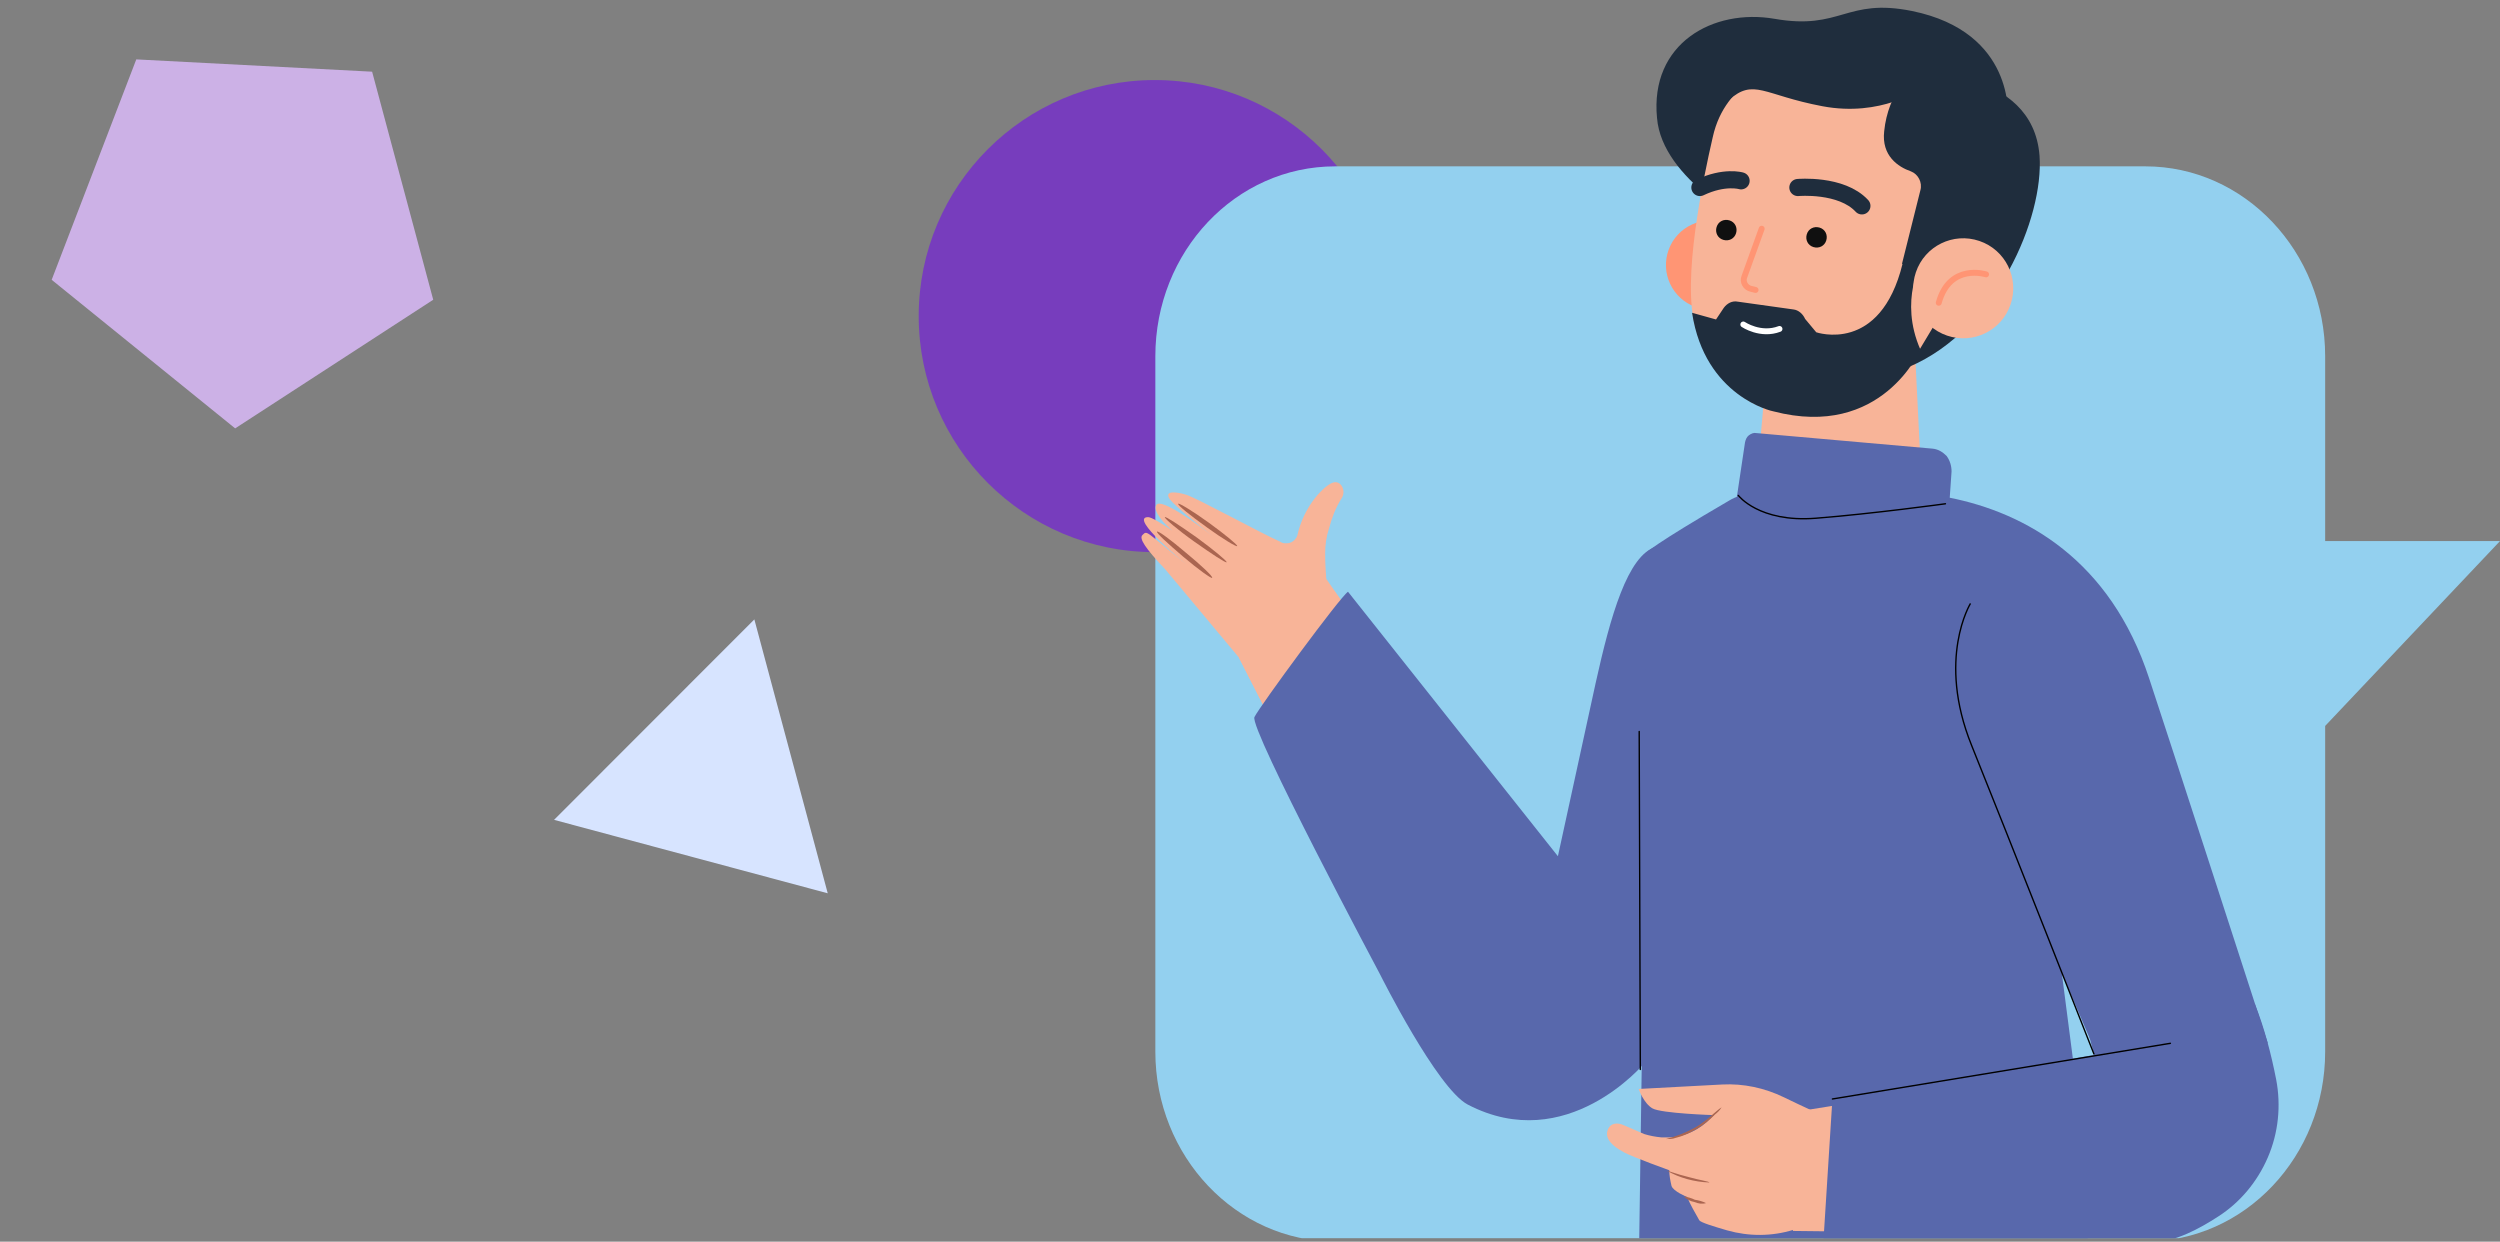 <svg width="449" height="223" viewBox="0 0 449 223" fill="none" xmlns="http://www.w3.org/2000/svg">
<rect x="0" y="0" width="449" height="223" fill="#808080" stroke="none"/>
<circle cx="207.393" cy="56.77" r="42.394" fill="#773DBD"/>
<path fill-rule="evenodd" clip-rule="evenodd" d="M148.661 160.436L99.508 147.245L135.481 111.245L148.661 160.436Z" fill="#D7E4FF"/>
<path fill-rule="evenodd" clip-rule="evenodd" d="M42.234 76.938L9.281 50.253L24.476 10.667L66.832 12.876L77.807 53.834L42.234 76.938Z" fill="#CCB1E6"/>
<g clip-path="url(#clip0)">
<path d="M449 97.177H417.6V63.977C417.6 45.177 403.1 29.877 385.3 29.877H239.8C221.9 29.877 207.5 45.177 207.5 63.977V188.877C207.5 207.677 222 222.977 239.8 222.977H385.3C403.2 222.977 417.6 207.677 417.6 188.877V130.377L449 97.177Z" fill="#93D0EF"/>
<path d="M360.6 21.077C360.6 21.077 362 5.777 343.4 1.977C331.5 -0.423 330.7 5.477 318.7 3.377C307.7 1.477 296.3 7.777 297.6 21.177C298.5 32.377 314.7 40.377 314.7 40.377L360.6 21.077Z" fill="#1F2D3D"/>
<path d="M314.713 50.36C316.239 46.213 314.115 41.614 309.968 40.088C305.821 38.562 301.223 40.687 299.697 44.833C298.171 48.98 300.295 53.578 304.442 55.104C308.588 56.63 313.187 54.506 314.713 50.36Z" fill="#FF9574"/>
<path d="M317.299 66.277L316.099 79.677C315.399 87.577 321.099 94.577 328.999 95.377C337.599 96.277 344.999 89.377 344.799 80.677L343.299 50.177L317.299 66.277Z" fill="#F8B498"/>
<path d="M313.6 14.977C311.9 16.477 308.8 19.177 307.6 24.677C305.9 32.077 302 50.377 304.5 58.777C307.7 69.577 316 76.577 330 74.277C330 74.277 342.6 74.277 351 50.177C363.7 13.677 331.4 -0.023 313.6 14.977Z" fill="#F8B498"/>
<path d="M311.799 41.877C311.499 42.877 310.499 43.377 309.499 43.077C308.499 42.777 307.999 41.777 308.299 40.777C308.599 39.777 309.599 39.277 310.599 39.577C311.599 39.877 312.099 40.877 311.799 41.877Z" fill="#101010"/>
<path d="M327.999 43.177C327.699 44.177 326.699 44.677 325.699 44.377C324.699 44.077 324.199 43.077 324.499 42.077C324.799 41.077 325.799 40.577 326.799 40.877C327.799 41.177 328.299 42.177 327.999 43.177Z" fill="#101010"/>
<path d="M316.399 41.077L313.299 49.677C312.899 50.577 313.499 51.677 314.499 51.877L315.299 52.077" stroke="#FF9574" stroke-width="1.062" stroke-miterlimit="10" stroke-linecap="round" stroke-linejoin="round"/>
<path d="M303.898 56.177L308.198 57.377L309.598 55.277C310.198 54.477 311.098 53.977 312.098 54.177L322.098 55.577C322.998 55.677 323.798 56.377 324.198 57.277L326.198 59.677C326.198 59.677 337.698 63.677 341.698 47.377L345.198 46.877C345.198 46.877 340.998 53.877 344.898 62.777C344.898 62.777 337.998 78.977 318.498 73.877C318.398 73.877 306.198 71.277 303.898 56.177Z" fill="#1F2D3D"/>
<path d="M313.098 58.277C313.098 58.277 316.198 60.377 319.598 59.077" stroke="white" stroke-width="1.058" stroke-miterlimit="10" stroke-linecap="round" stroke-linejoin="round"/>
<path d="M312.699 32.477C312.699 32.477 309.699 31.577 305.299 33.677" stroke="#1F2D3D" stroke-width="3.077" stroke-miterlimit="10" stroke-linecap="round"/>
<path d="M322.898 33.677C322.898 33.677 330.698 32.977 334.398 36.977" stroke="#1F2D3D" stroke-width="3.077" stroke-miterlimit="10" stroke-linecap="round"/>
<path d="M351.899 50.877L341.599 47.377L344.899 34.177C345.299 32.777 344.499 31.277 343.199 30.777C340.899 29.977 337.899 27.977 338.399 23.577C339.099 16.577 343.399 12.977 343.399 12.977C343.399 12.977 365.099 11.977 366.299 27.977C367.099 39.077 358.599 59.177 342.899 65.877L351.899 50.877Z" fill="#1F2D3D"/>
<path d="M361.099 54.677C359.499 59.377 354.399 61.877 349.699 60.277C344.999 58.677 342.499 53.577 344.099 48.877C345.699 44.177 350.799 41.677 355.499 43.277C360.199 44.877 362.699 49.977 361.099 54.677Z" fill="#F8B498"/>
<path d="M356.699 49.277C356.699 49.277 350.199 47.177 348.199 54.377" stroke="#FF9574" stroke-width="1.062" stroke-miterlimit="10" stroke-linecap="round" stroke-linejoin="round"/>
<path d="M344.9 15.977C344.9 15.977 337.9 21.077 327.3 19.077C316.7 17.077 315 13.977 310.5 17.977C310.5 17.977 313.2 3.277 332.7 4.877C352.1 6.477 349.2 18.877 349.2 18.877L344.9 15.977Z" fill="#1F2D3D"/>
<path d="M222.5 118.077L209.3 102.277C205.7 98.477 204.5 96.677 205.2 96.077C206.1 95.177 205.7 95.477 213.1 101.377C213.1 101.377 202.6 92.877 206.2 92.877C206.8 92.877 208.6 93.977 210.5 95.277C207.9 92.977 207.2 91.377 207.7 90.677C208.5 89.377 215 94.077 217.9 96.377C215.5 94.477 210.9 90.777 210.1 89.677C209 88.077 211.2 88.277 213.1 88.877C215.2 89.577 226.5 95.777 229.9 97.277C230.2 97.477 230.5 97.577 230.8 97.577C231.1 97.577 231.4 97.577 231.7 97.477C232 97.377 232.3 97.177 232.5 96.977C232.7 96.777 232.9 96.477 233 96.177C234.2 90.677 238 87.077 239.4 86.677C240.8 86.177 241.9 88.177 240.9 89.577C239.9 91.177 239.2 92.977 238.7 94.877C238.2 96.377 238 97.877 238 99.377C238 101.177 238.1 102.677 238.2 103.977L250.3 121.377L230.3 133.377L222.5 118.077Z" fill="#F8B498"/>
<path d="M217.7 103.777C217.6 103.977 215.2 102.277 212.5 99.977C209.8 97.677 207.6 95.677 207.8 95.477C208 95.277 210.3 96.977 213 99.277C215.8 101.577 217.9 103.577 217.7 103.777Z" fill="#AA6550"/>
<path d="M220.3 100.977C220.2 101.177 217.6 99.477 214.5 97.277C211.4 95.077 209.1 93.077 209.2 92.877C209.3 92.677 211.9 94.377 215 96.577C218 98.777 220.4 100.777 220.3 100.977Z" fill="#AA6550"/>
<path d="M222.201 98.077C222.101 98.277 219.601 96.777 216.701 94.677C213.801 92.577 211.501 90.777 211.601 90.477C211.701 90.277 214.201 91.777 217.101 93.877C220.001 95.977 222.301 97.877 222.201 98.077Z" fill="#AA6550"/>
<path d="M239.5 105.977L287.6 170.277L276.6 197.277C276.6 197.277 263.4 194.177 259.4 188.377C255.4 182.477 222.5 118.077 222.5 118.077L239.5 105.977Z" fill="#F8B498"/>
<path d="M328.801 198.877C328.401 198.577 328.001 198.277 327.601 197.977C327.201 197.677 326.801 197.277 326.301 196.877C325.801 196.477 325.201 195.977 324.501 195.477C323.801 194.977 323.101 194.477 322.201 193.977C321.301 193.477 320.401 192.977 319.501 192.377C315.201 190.177 310.601 188.677 305.901 188.077C304.801 187.977 303.801 187.777 302.801 187.777C301.801 187.777 300.901 187.677 300.101 187.677C299.301 187.677 298.501 187.777 297.901 187.777C297.201 187.777 296.701 187.877 296.201 187.877C295.701 187.977 295.201 187.977 294.801 187.977C295.301 187.877 295.701 187.777 296.201 187.677C296.801 187.577 297.301 187.477 297.901 187.477C298.601 187.377 299.301 187.377 300.101 187.377C300.901 187.377 301.801 187.277 302.801 187.377C303.801 187.477 304.801 187.477 305.901 187.577C308.301 187.877 310.601 188.377 312.901 189.077C315.201 189.777 317.401 190.777 319.601 191.877C320.601 192.377 321.501 192.877 322.301 193.477C323.101 194.077 323.901 194.577 324.601 195.077C325.301 195.577 325.901 196.077 326.401 196.477C326.901 196.877 327.401 197.277 327.701 197.677C328.101 198.077 328.401 198.477 328.801 198.877Z" fill="#FAFAFA"/>
<path d="M279.8 153.777L286.6 122.577C289.2 110.877 292.3 99.577 297.5 98.177V101.777L295.3 190.977C295.3 190.977 281.4 207.677 263.6 198.377C258.1 195.477 247.9 175.077 247.9 175.077C247.9 175.077 224.3 130.777 225.3 128.777C226.3 126.777 240.7 107.177 242.1 106.277L279.8 153.777Z" fill="#5868AC"/>
<path d="M350.1 89.377C363.7 92.077 379 100.477 386 121.877C388.6 129.677 407.3 187.377 407.3 187.377L375.4 186.677L370.3 174.777L372.8 194.077L375 222.977H294.4L295 181.577L295.8 99.177C295.8 99.177 296.7 97.977 310.6 89.877C319.1 84.777 350.1 89.377 350.1 89.377Z" fill="#5868AC"/>
<path d="M310.5 98.677L310.8 96.877L313.4 79.477C313.5 78.977 313.7 78.477 314.1 78.177C314.5 77.877 315 77.677 315.4 77.777L347.1 80.577C348.1 80.677 348.9 81.177 349.6 81.877C350.2 82.677 350.5 83.677 350.5 84.677L349.8 94.777L339.9 108.377L325.6 110.677" fill="#5868AC"/>
<path d="M406.9 193.577C407.5 196.977 407.4 200.477 406.6 203.877C405.8 207.277 404.3 210.377 402.2 213.077C400.1 215.777 397.5 217.977 394.6 219.477C391.6 220.977 388.4 221.777 385.1 221.777L322 221.077L323.7 199.477L377.7 190.877" fill="#F8B498"/>
<path d="M327.601 200.277C327.301 200.377 323.701 198.677 320.401 197.077C316.901 195.377 313.101 194.577 309.301 194.777L294.301 195.577C294.301 195.577 295.201 198.177 296.801 199.077C298.401 199.977 307.801 200.277 307.801 200.277L307.301 200.777C305.301 202.877 302.601 204.177 299.801 204.277H298.401C297.301 204.177 296.301 203.977 295.301 203.677L291.601 202.077C290.501 201.577 289.301 201.677 288.801 202.777C288.301 203.977 288.701 205.377 291.701 206.977C293.401 207.877 299.801 210.177 299.801 210.177C299.801 211.177 300.001 212.077 300.201 212.977C300.501 213.977 303.001 214.977 303.001 214.977C303.601 216.377 304.401 217.777 305.201 219.177C305.501 219.577 307.801 220.277 310.201 220.977C314.101 222.077 318.201 222.077 322.101 220.877L327.801 219.077V200.577" fill="#F8B498"/>
<path d="M307 212.377C304.3 212.277 301.7 211.577 299.4 210.277C299.4 210.177 301.1 210.877 303.2 211.377C305.3 211.977 307 212.177 307 212.377Z" fill="#AA6550"/>
<path d="M306.4 216.077C305.7 216.277 305 216.177 304.3 215.877C303.6 215.777 302.9 215.377 302.4 214.877C303.1 214.977 303.8 215.177 304.4 215.477C305.1 215.577 305.8 215.777 306.4 216.077Z" fill="#AA6550"/>
<path d="M309.199 198.877C308.899 199.377 308.499 199.777 307.999 200.177C306.999 201.177 305.899 202.077 304.699 202.777C303.499 203.477 302.199 204.077 300.899 204.377C300.399 204.577 299.799 204.577 299.199 204.577C301.099 204.077 302.899 203.377 304.499 202.477C305.699 201.777 306.799 200.877 307.799 199.977C308.299 199.577 308.699 199.177 309.199 198.877Z" fill="#AA6550"/>
<path d="M329.1 197.377L327.5 222.677L386.8 223.077C390.8 222.977 395 220.677 398.4 218.477C402.3 215.977 405.4 212.277 407.3 207.877C409.2 203.477 409.7 198.577 408.8 193.877C407.9 189.277 406.7 184.677 405 180.377L375.1 185.577L376.1 189.477L329.1 197.377Z" fill="#5868AC"/>
<path d="M294.4 131.377L294.6 192.077" stroke="black" stroke-width="0.25" stroke-miterlimit="10" stroke-linecap="round"/>
<path d="M329.1 197.377L389.8 187.377" stroke="black" stroke-width="0.25" stroke-miterlimit="10" stroke-linecap="round"/>
<path d="M353.901 108.377C353.901 108.377 347.801 118.277 354.101 133.877C360.401 149.477 376.101 189.377 376.101 189.377" stroke="black" stroke-width="0.25" stroke-miterlimit="10"/>
<path d="M312.199 88.977C312.199 88.977 315.899 93.877 326.099 93.077C336.299 92.277 349.399 90.477 349.399 90.477" stroke="black" stroke-width="0.25" stroke-miterlimit="10" stroke-linecap="round"/>
</g>
<defs>
<clipPath id="clip0">
<rect width="249" height="221" fill="white" transform="translate(200 1.377)"/>
</clipPath>
</defs>
</svg>
